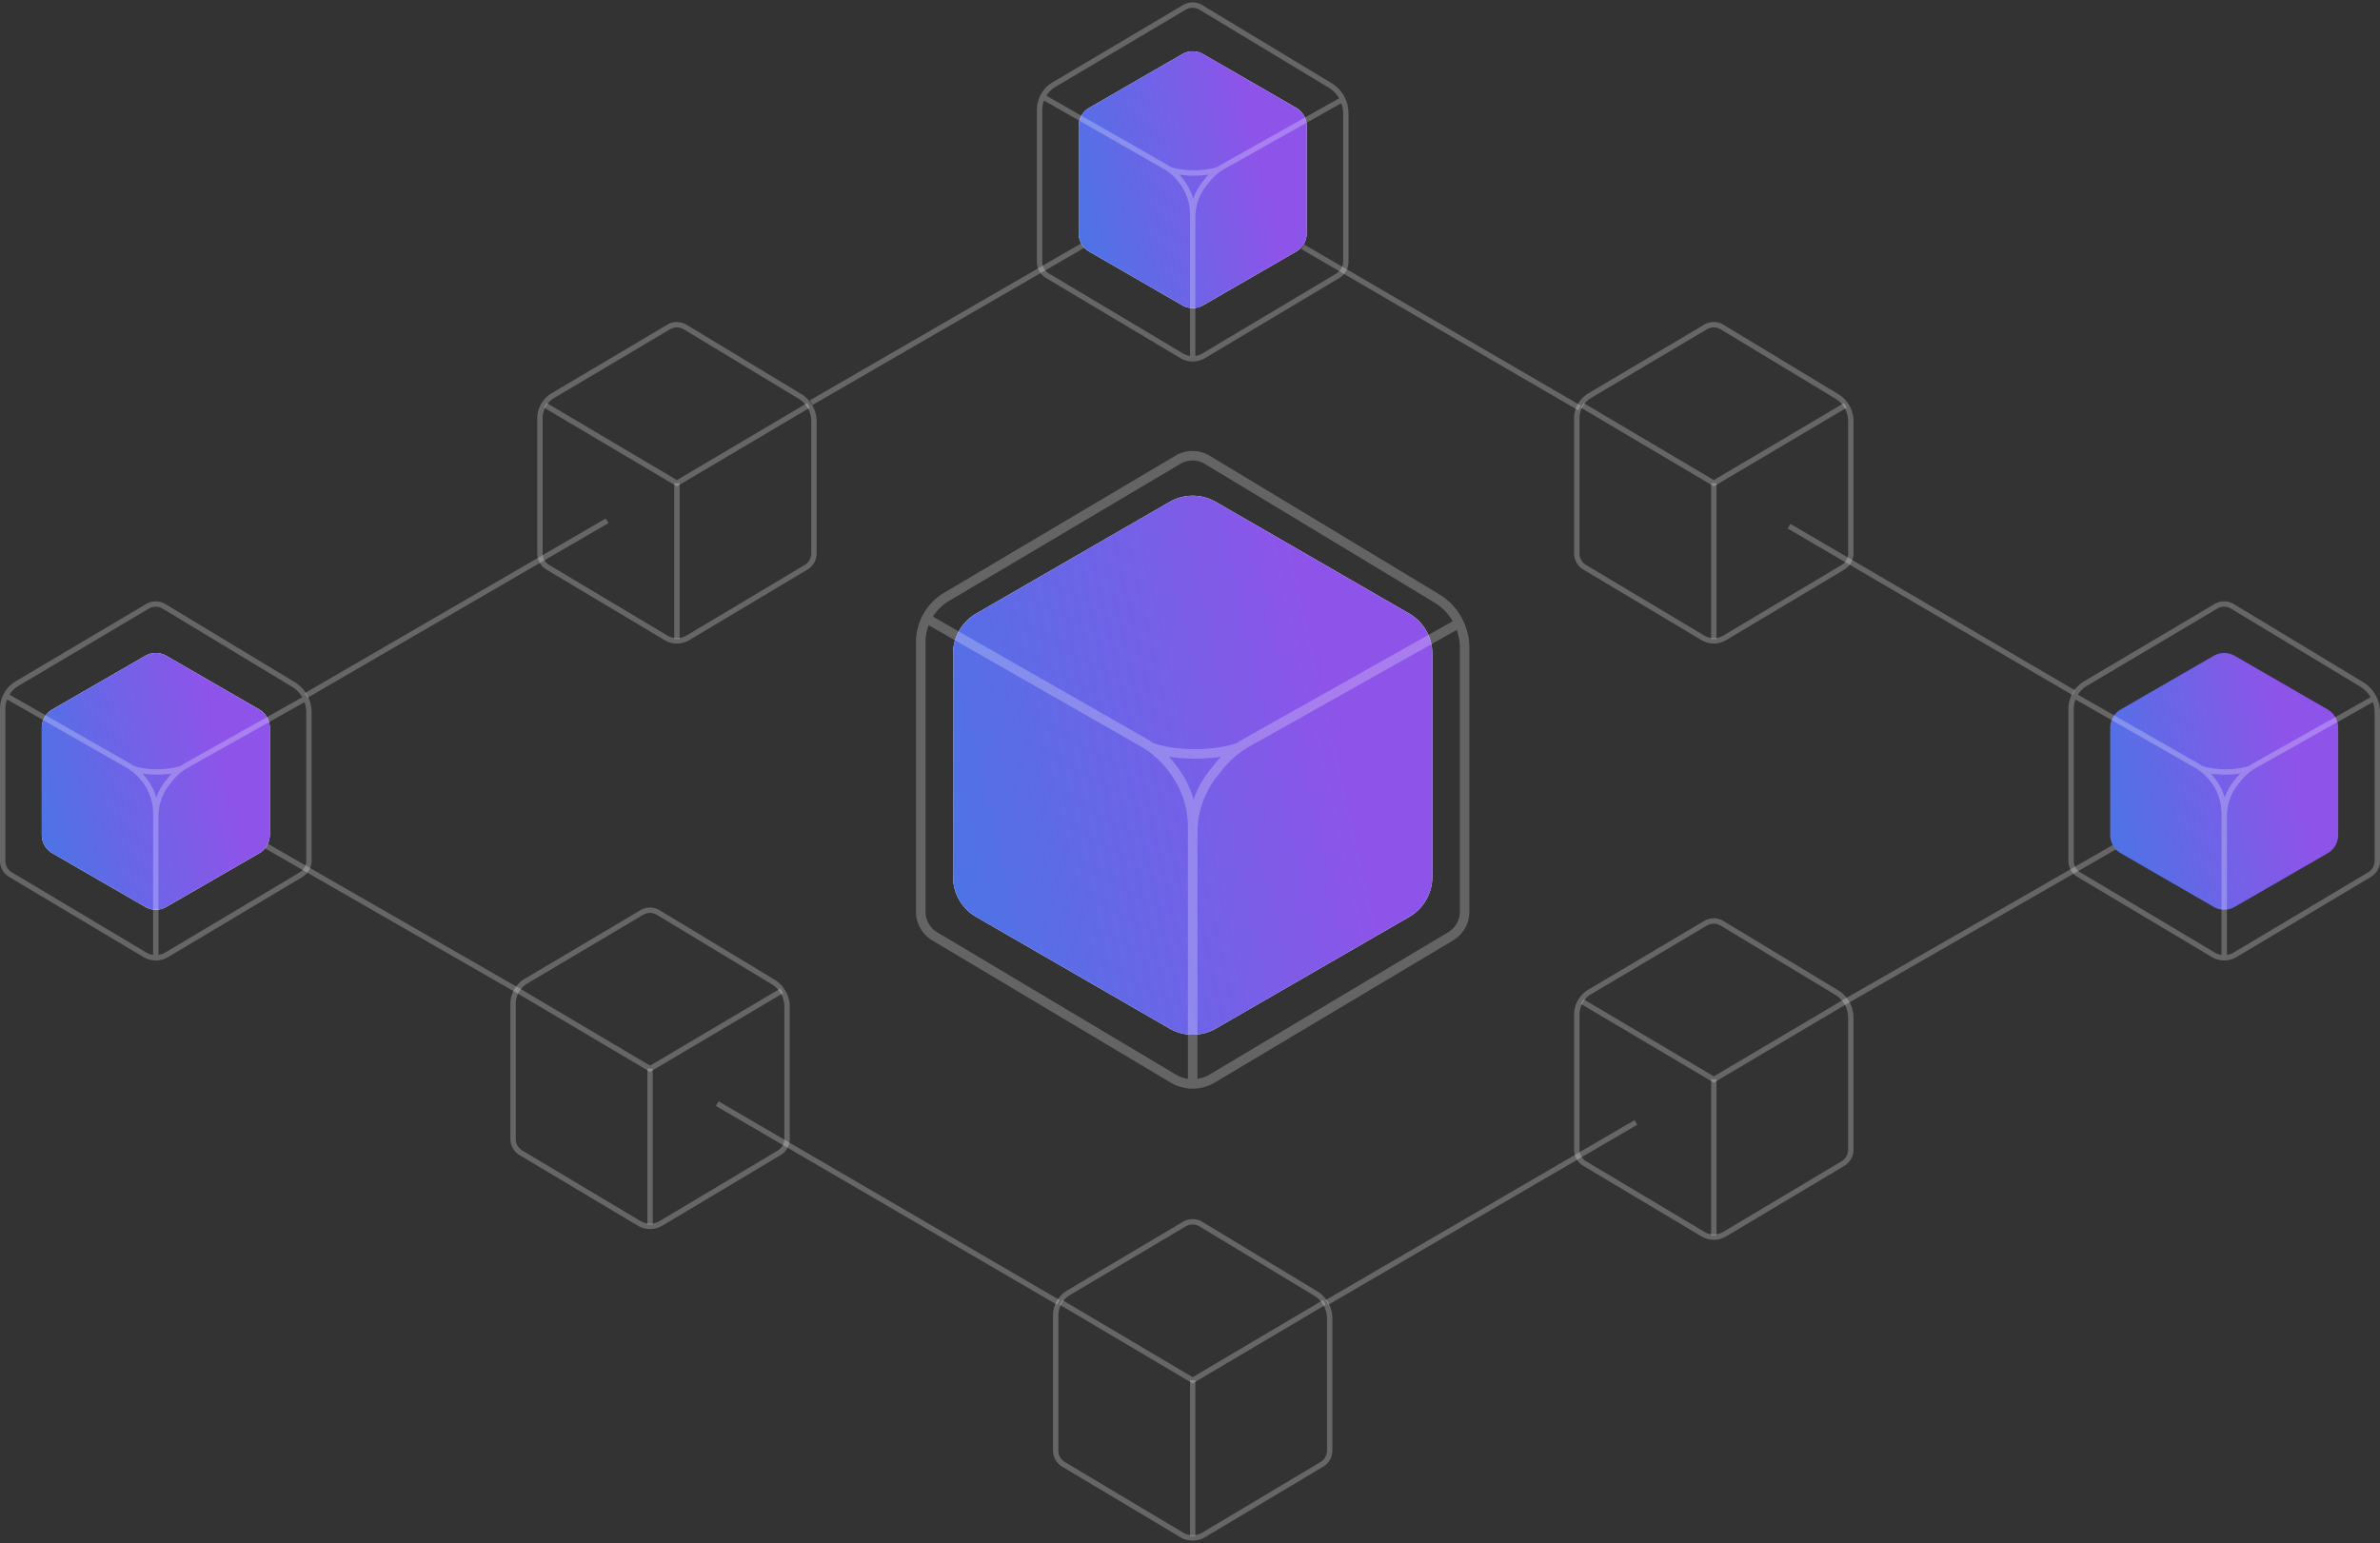 <svg width="566" height="367" viewBox="0 0 566 367" fill="none" xmlns="http://www.w3.org/2000/svg"><rect x="0" y="0" width="566" height="367" fill="#333333" stroke="none"/><path d="M278.139 119.382a11 11 0 0111 0l45.984 26.548a11.002 11.002 0 015.5 9.527v53.097a11 11 0 01-5.5 9.526l-45.984 26.549a11 11 0 01-11 0l-45.984-26.549a11 11 0 01-5.5-9.526v-53.097c0-3.93 2.097-7.562 5.5-9.527l45.984-26.548z" fill="#fff"/><path d="M278.139 119.382a11 11 0 0111 0l45.984 26.548a11.002 11.002 0 015.5 9.527v53.097a11 11 0 01-5.5 9.526l-45.984 26.549a11 11 0 01-11 0l-45.984-26.549a11 11 0 01-5.5-9.526v-53.097c0-3.93 2.097-7.562 5.5-9.527l45.984-26.548z" fill="url(#paint0_linear_502_2480)"/><path fill-rule="evenodd" clip-rule="evenodd" d="M122.975 236.221l-60.05-34.497.637-1.108 60.05 34.497-.637 1.108zm128.401 74.102l-81.131-47.274.643-1.103 81.131 47.273-.643 1.104zm187.18-72.655l64.521-37.052.636 1.108-64.521 37.052-.636-1.108zm-49.189 29.853l-73.465 42.802-.643-1.104 73.465-42.802.643 1.104zm103.484-102.213l-67.715-39.607.645-1.103 67.715 39.608-.645 1.102zM258.405 58.626l-65.16 37.69-.64-1.105 65.161-37.691.639 1.106z" fill="#fff" fill-opacity=".25"/><path d="M34.551 155.979a5 5 0 015 0l22.11 12.765a4.999 4.999 0 012.5 4.33v25.529a5 5 0 01-2.5 4.33l-22.11 12.764a4.996 4.996 0 01-5 0l-22.108-12.764a5 5 0 01-2.5-4.33v-25.529c0-1.787.953-3.437 2.5-4.33l22.108-12.765z" fill="#fff"/><path d="M34.551 155.979a5 5 0 015 0l22.11 12.765a4.999 4.999 0 012.5 4.33v25.529a5 5 0 01-2.5 4.33l-22.11 12.764a4.996 4.996 0 01-5 0l-22.108-12.764a5 5 0 01-2.5-4.33v-25.529c0-1.787.953-3.437 2.5-4.33l22.108-12.765z" fill="url(#paint1_linear_502_2480)"/><path d="M281.139 12.882a5 5 0 015 0l22.109 12.765a5 5 0 012.5 4.33v25.529a5 5 0 01-2.5 4.33L286.139 72.6a5 5 0 01-5 0L259.03 59.836a5 5 0 01-2.5-4.33v-25.53a5 5 0 012.5-4.33l22.109-12.764z" fill="#fff"/><path d="M281.139 12.882a5 5 0 015 0l22.109 12.765a5 5 0 012.5 4.33v25.529a5 5 0 01-2.5 4.33L286.139 72.6a5 5 0 01-5 0L259.03 59.836a5 5 0 01-2.5-4.33v-25.53a5 5 0 012.5-4.33l22.109-12.764z" fill="url(#paint2_linear_502_2480)"/><path opacity=".25" fill-rule="evenodd" clip-rule="evenodd" d="M285.932 1.217a4.472 4.472 0 00-4.591-.019l-30.995 18.367a7.67 7.67 0 00-3.759 6.597v36.123a4.47 4.47 0 002.181 3.84l31.926 19.043a5.748 5.748 0 005.89 0l31.926-19.043a4.473 4.473 0 002.181-3.84v-35.38a8.373 8.373 0 00-4.034-7.137L285.932 1.217zm-3.94 1.08a3.194 3.194 0 013.279.014l30.725 18.55a7.082 7.082 0 012.465 2.518L290.599 39.05a13.3 13.3 0 00-.978.607c-1.485.556-3.554.847-5.663.847-2.1 0-4.16-.289-5.643-.84a13.36 13.36 0 00-1.025-.649l-28.446-16.254a6.404 6.404 0 012.153-2.098l30.995-18.367zm8.229 38.5l.044-.018-.005-.01c.312-.216.634-.418.965-.604L319 24.542c.27.755.413 1.555.413 2.362v35.38a3.195 3.195 0 01-1.558 2.744L285.93 84.07a4.473 4.473 0 01-1.652.586V51.59c.023-2.72.959-5.354 2.659-7.479l.761-.95a12.134 12.134 0 012.523-2.366zm-2.786.723a22.311 22.311 0 01-3.477.263c-1.191 0-2.394-.088-3.514-.27.273.293.533.598.779.915l.229.294a13.411 13.411 0 012.304 4.532 13.4 13.4 0 012.184-3.94l.76-.95c.234-.292.479-.574.735-.844zM283 51.584v-.627c0-2.7-.899-5.321-2.557-7.452l-.228-.294a12.149 12.149 0 00-2.506-2.41l-.057-.023.006-.014a12.418 12.418 0 00-1.002-.64l-28.381-16.217a6.402 6.402 0 00-.41 2.254v36.123c0 1.125.591 2.166 1.557 2.743l31.926 19.043a4.46 4.46 0 001.652.586V51.585z" fill="#fff"/><path fill-rule="evenodd" clip-rule="evenodd" d="M287.711 108.406a7.941 7.941 0 00-8.153-.034l-55.043 32.618a13.62 13.62 0 00-6.675 11.715v64.148a7.943 7.943 0 003.873 6.821l56.695 33.818a10.21 10.21 0 0010.461 0l56.696-33.818a7.943 7.943 0 003.873-6.821v-62.83a14.86 14.86 0 00-7.164-12.673l-54.563-32.944zm-6.996 1.918a5.671 5.671 0 015.823.024l54.564 32.944a12.604 12.604 0 014.377 4.47l-49.48 27.832c-.595.335-1.174.695-1.736 1.078-2.637.986-6.311 1.504-10.057 1.504-3.729 0-7.388-.513-10.022-1.491a23.491 23.491 0 00-1.821-1.153l-50.514-28.866a11.348 11.348 0 013.823-3.724l55.043-32.618zm14.614 68.369l.076-.03-.007-.018a21.46 21.46 0 011.713-1.073l49.324-27.745c.481 1.342.734 2.763.734 4.196v62.83a5.673 5.673 0 01-2.766 4.872l-56.696 33.818a7.926 7.926 0 01-2.934 1.04V197.95a21.553 21.553 0 014.724-13.368l1.35-1.688a21.549 21.549 0 014.482-4.201zm-4.948 1.284c-1.97.315-4.083.468-6.175.468a39.54 39.54 0 01-6.241-.478 24.12 24.12 0 011.384 1.623l.406.523a23.816 23.816 0 014.092 8.048 23.822 23.822 0 013.878-6.996l1.351-1.689c.414-.518.85-1.018 1.305-1.499zm-7.876 17.968v-1.206c0-4.793-1.598-9.45-4.541-13.233l-.406-.523a21.556 21.556 0 00-4.451-4.281l-.041-.016-.059-.023.01-.025a21.527 21.527 0 00-1.779-1.136l-50.4-28.8a11.359 11.359 0 00-.729 4.003v64.148a5.673 5.673 0 002.766 4.872l56.696 33.818a7.928 7.928 0 002.933 1.04v-58.536l.001-.102z" fill="#fff" fill-opacity=".24"/><path fill-rule="evenodd" clip-rule="evenodd" d="M39.345 143.675a4.474 4.474 0 00-4.591-.019L3.759 162.023A7.674 7.674 0 000 168.621v36.122a4.47 4.47 0 002.181 3.84l31.926 19.044a5.75 5.75 0 005.89 0l31.926-19.044a4.47 4.47 0 002.18-3.84v-35.38a8.368 8.368 0 00-4.033-7.137l-30.725-18.551zm-3.94 1.08a3.196 3.196 0 013.28.014l30.724 18.551a7.093 7.093 0 012.465 2.517L44.013 181.51a13.52 13.52 0 00-.977.606c-1.485.556-3.554.848-5.663.848-2.1 0-4.16-.29-5.644-.84a13.479 13.479 0 00-1.025-.65L2.258 165.22a6.385 6.385 0 012.152-2.097l30.995-18.368zm8.23 38.499a.7.7 0 00.043-.017l-.004-.01a12.1 12.1 0 01.965-.604L72.413 167c.27.755.413 1.556.413 2.363v35.38a3.193 3.193 0 01-1.558 2.743l-31.925 19.043a4.46 4.46 0 01-1.652.586v-32.962c0-2.756.938-5.43 2.66-7.582l.76-.951a12.132 12.132 0 012.524-2.366zm-2.786.724c-1.11.177-2.3.263-3.477.263-1.192 0-2.395-.088-3.515-.269.273.292.533.597.78.914l.228.294a13.407 13.407 0 012.305 4.533 13.396 13.396 0 012.183-3.94l.76-.951c.234-.292.48-.574.736-.844zm-4.436 9.438v33.699a4.463 4.463 0 01-1.652-.586L2.835 207.486a3.193 3.193 0 01-1.557-2.743v-36.122c0-.774.14-1.537.41-2.255l28.38 16.218c.346.197.68.41 1.003.639l-.006.014.057.023a12.13 12.13 0 012.506 2.41l.228.294a12.14 12.14 0 012.557 7.452z" fill="#fff" fill-opacity=".25"/><path d="M526.448 155.979a5 5 0 015 0l22.109 12.765a4.999 4.999 0 012.5 4.33v25.529a5 5 0 01-2.5 4.33l-22.109 12.764a4.996 4.996 0 01-5 0l-22.109-12.764a5 5 0 01-2.5-4.33v-25.529c0-1.787.953-3.437 2.5-4.33l22.109-12.765z" fill="url(#paint3_linear_502_2480)"/><path opacity=".25" fill-rule="evenodd" clip-rule="evenodd" d="M531.241 143.675a4.474 4.474 0 00-4.591-.019l-30.995 18.367a7.675 7.675 0 00-3.759 6.598v36.122c0 1.575.828 3.034 2.181 3.84l31.926 19.044a5.75 5.75 0 005.89 0l31.926-19.044a4.471 4.471 0 002.181-3.84v-35.38a8.373 8.373 0 00-4.034-7.137l-30.725-18.551zm-3.94 1.08a3.196 3.196 0 013.279.014l30.726 18.551a7.096 7.096 0 012.464 2.517l-27.862 15.673c-.335.188-.662.391-.978.607-1.485.555-3.554.847-5.662.847-2.1 0-4.16-.29-5.644-.84a13.43 13.43 0 00-1.025-.65l-28.445-16.254a6.385 6.385 0 012.152-2.097l30.995-18.368zm8.229 38.5l.044-.018-.004-.01c.311-.216.633-.417.964-.604L564.309 167a7 7 0 01.413 2.363v35.38a3.194 3.194 0 01-1.558 2.743l-31.925 19.043a4.468 4.468 0 01-1.652.586v-33.066a12.136 12.136 0 012.659-7.478l.761-.951a12.096 12.096 0 012.523-2.365zm-2.786.723a22.333 22.333 0 01-3.476.263c-1.192 0-2.395-.088-3.515-.269.273.292.533.597.779.914l.229.294a13.41 13.41 0 012.304 4.532 13.393 13.393 0 012.184-3.939l.76-.951c.234-.292.479-.574.735-.844zm-4.435 10.066v-.628a12.14 12.14 0 00-2.556-7.452l-.229-.294a12.156 12.156 0 00-2.506-2.41l-.057-.023.006-.014a12.138 12.138 0 00-1.002-.639l-28.381-16.218a6.404 6.404 0 00-.41 2.255v36.122c0 1.125.591 2.167 1.557 2.743l31.926 19.043a4.462 4.462 0 001.652.586v-33.071z" fill="#fff"/><path fill-rule="evenodd" clip-rule="evenodd" d="M160.346 151.981v-37.052h1.277v37.052h-1.277z" fill="#fff" fill-opacity=".25"/><path fill-rule="evenodd" clip-rule="evenodd" d="M129.356 96.953l.651-1.1 30.977 18.333 30.977-18.333.651 1.1-31.628 18.718-31.628-18.719z" fill="#fff" fill-opacity=".25"/><path fill-rule="evenodd" clip-rule="evenodd" d="M158.685 77.22a4.472 4.472 0 014.594.02l27.273 16.48a7.561 7.561 0 013.652 6.472v31.44a4.471 4.471 0 01-2.18 3.839l-28.092 16.772a5.75 5.75 0 01-5.895 0l-28.092-16.772a4.47 4.47 0 01-2.179-3.839V99.509a6.933 6.933 0 013.397-5.965l27.522-16.324zm3.933 1.113a3.193 3.193 0 00-3.281-.014l-27.522 16.324a5.658 5.658 0 00-2.772 4.866v32.123c0 1.124.592 2.166 1.557 2.742l28.092 16.772a4.472 4.472 0 004.585 0l28.092-16.772a3.192 3.192 0 001.557-2.742v-31.439a6.283 6.283 0 00-3.035-5.379l-27.273-16.481zm-8.661 212.912v-37.052h1.278v37.052h-1.278z" fill="#fff" fill-opacity=".25"/><path fill-rule="evenodd" clip-rule="evenodd" d="M122.968 236.217l.651-1.1 30.977 18.334 30.977-18.334.65 1.1-31.627 18.718-31.628-18.718z" fill="#fff" fill-opacity=".25"/><path fill-rule="evenodd" clip-rule="evenodd" d="M152.296 216.484a4.473 4.473 0 014.594.019l27.273 16.482a7.563 7.563 0 013.652 6.472v31.439a4.471 4.471 0 01-2.18 3.839l-28.092 16.772a5.748 5.748 0 01-5.894 0l-28.093-16.772a4.472 4.472 0 01-2.179-3.839v-32.123a6.933 6.933 0 013.397-5.965l27.522-16.324zm3.934 1.113a3.197 3.197 0 00-3.282-.014l-27.522 16.324a5.658 5.658 0 00-2.771 4.866v32.123c0 1.124.591 2.166 1.556 2.742l28.093 16.772a4.47 4.47 0 004.584 0l28.092-16.772a3.192 3.192 0 001.557-2.742v-31.439a6.287 6.287 0 00-3.034-5.379l-27.273-16.481zM406.932 293.8v-37.052h1.278V293.8h-1.278z" fill="#fff" fill-opacity=".25"/><path fill-rule="evenodd" clip-rule="evenodd" d="M375.943 238.772l.651-1.1 30.977 18.334 30.977-18.334.651 1.1-31.628 18.719-31.628-18.719z" fill="#fff" fill-opacity=".25"/><path fill-rule="evenodd" clip-rule="evenodd" d="M405.272 219.04a4.47 4.47 0 014.594.019l27.273 16.481a7.56 7.56 0 013.651 6.473v31.438a4.474 4.474 0 01-2.179 3.84l-28.093 16.771a5.748 5.748 0 01-5.894 0l-28.092-16.771a4.473 4.473 0 01-2.18-3.84v-32.123a6.936 6.936 0 013.397-5.965l27.523-16.323zm3.933 1.112a3.194 3.194 0 00-3.282-.013l-27.522 16.323a5.658 5.658 0 00-2.771 4.866v32.123c0 1.125.591 2.166 1.557 2.743l28.092 16.771a4.47 4.47 0 004.584 0l28.093-16.771a3.195 3.195 0 001.556-2.743v-31.438a6.29 6.29 0 00-3.034-5.38l-27.273-16.481zm-2.273-68.171v-37.052h1.278v37.052h-1.278z" fill="#fff" fill-opacity=".25"/><path fill-rule="evenodd" clip-rule="evenodd" d="M375.943 96.953l.651-1.1 30.977 18.333 30.977-18.333.651 1.1-31.628 18.718-31.628-18.719z" fill="#fff" fill-opacity=".25"/><path fill-rule="evenodd" clip-rule="evenodd" d="M405.272 77.22a4.472 4.472 0 014.594.02l27.273 16.48a7.566 7.566 0 013.651 6.472v31.44a4.472 4.472 0 01-2.179 3.839l-28.093 16.772a5.748 5.748 0 01-5.894 0l-28.092-16.772a4.471 4.471 0 01-2.18-3.839V99.509a6.933 6.933 0 013.397-5.965l27.523-16.324zm3.933 1.113a3.195 3.195 0 00-3.282-.014l-27.522 16.324a5.664 5.664 0 00-2.771 4.866v32.123c0 1.124.591 2.166 1.557 2.742l28.092 16.772a4.47 4.47 0 004.584 0l28.093-16.772a3.194 3.194 0 001.556-2.742v-31.439a6.288 6.288 0 00-3.034-5.379l-27.273-16.481zM283 365.349v-37.052h1.278v37.052H283z" fill="#fff" fill-opacity=".25"/><path fill-rule="evenodd" clip-rule="evenodd" d="M252.011 310.32l.651-1.099 30.977 18.333 30.977-18.333.651 1.099-31.628 18.719-31.628-18.719z" fill="#fff" fill-opacity=".25"/><path fill-rule="evenodd" clip-rule="evenodd" d="M281.339 290.588a4.473 4.473 0 014.594.019l27.273 16.481a7.567 7.567 0 013.652 6.473V345a4.471 4.471 0 01-2.18 3.839l-28.092 16.772a5.748 5.748 0 01-5.894 0l-28.093-16.772A4.472 4.472 0 01250.42 345v-32.123a6.933 6.933 0 013.397-5.965l27.522-16.324zm3.933 1.113a3.195 3.195 0 00-3.281-.014l-27.522 16.324a5.658 5.658 0 00-2.771 4.866V345c0 1.124.591 2.166 1.556 2.742l28.093 16.772a4.47 4.47 0 004.584 0l28.092-16.772A3.192 3.192 0 00315.58 345v-31.439a6.287 6.287 0 00-3.034-5.379l-27.274-16.481zM144.696 124.425l-71.549 41.523-.641-1.105 71.548-41.523.642 1.105zm230.612-26.831l-65.799-38.33.643-1.104 65.799 38.33-.643 1.104z" fill="#fff" fill-opacity=".25"/><defs><linearGradient id="paint0_linear_502_2480" x1="224.554" y1="242.433" x2="378.818" y2="207.521" gradientUnits="userSpaceOnUse"><stop stop-color="#4776E6"/><stop offset=".672" stop-color="#8E54E9"/></linearGradient><linearGradient id="paint1_linear_502_2480" x1="8.943" y1="214.585" x2="82.331" y2="197.977" gradientUnits="userSpaceOnUse"><stop stop-color="#4776E6"/><stop offset=".672" stop-color="#8E54E9"/></linearGradient><linearGradient id="paint2_linear_502_2480" x1="255.53" y1="71.488" x2="328.918" y2="54.88" gradientUnits="userSpaceOnUse"><stop stop-color="#4776E6"/><stop offset=".672" stop-color="#8E54E9"/></linearGradient><linearGradient id="paint3_linear_502_2480" x1="500.84" y1="214.585" x2="574.228" y2="197.977" gradientUnits="userSpaceOnUse"><stop stop-color="#4776E6"/><stop offset=".672" stop-color="#8E54E9"/></linearGradient></defs></svg>